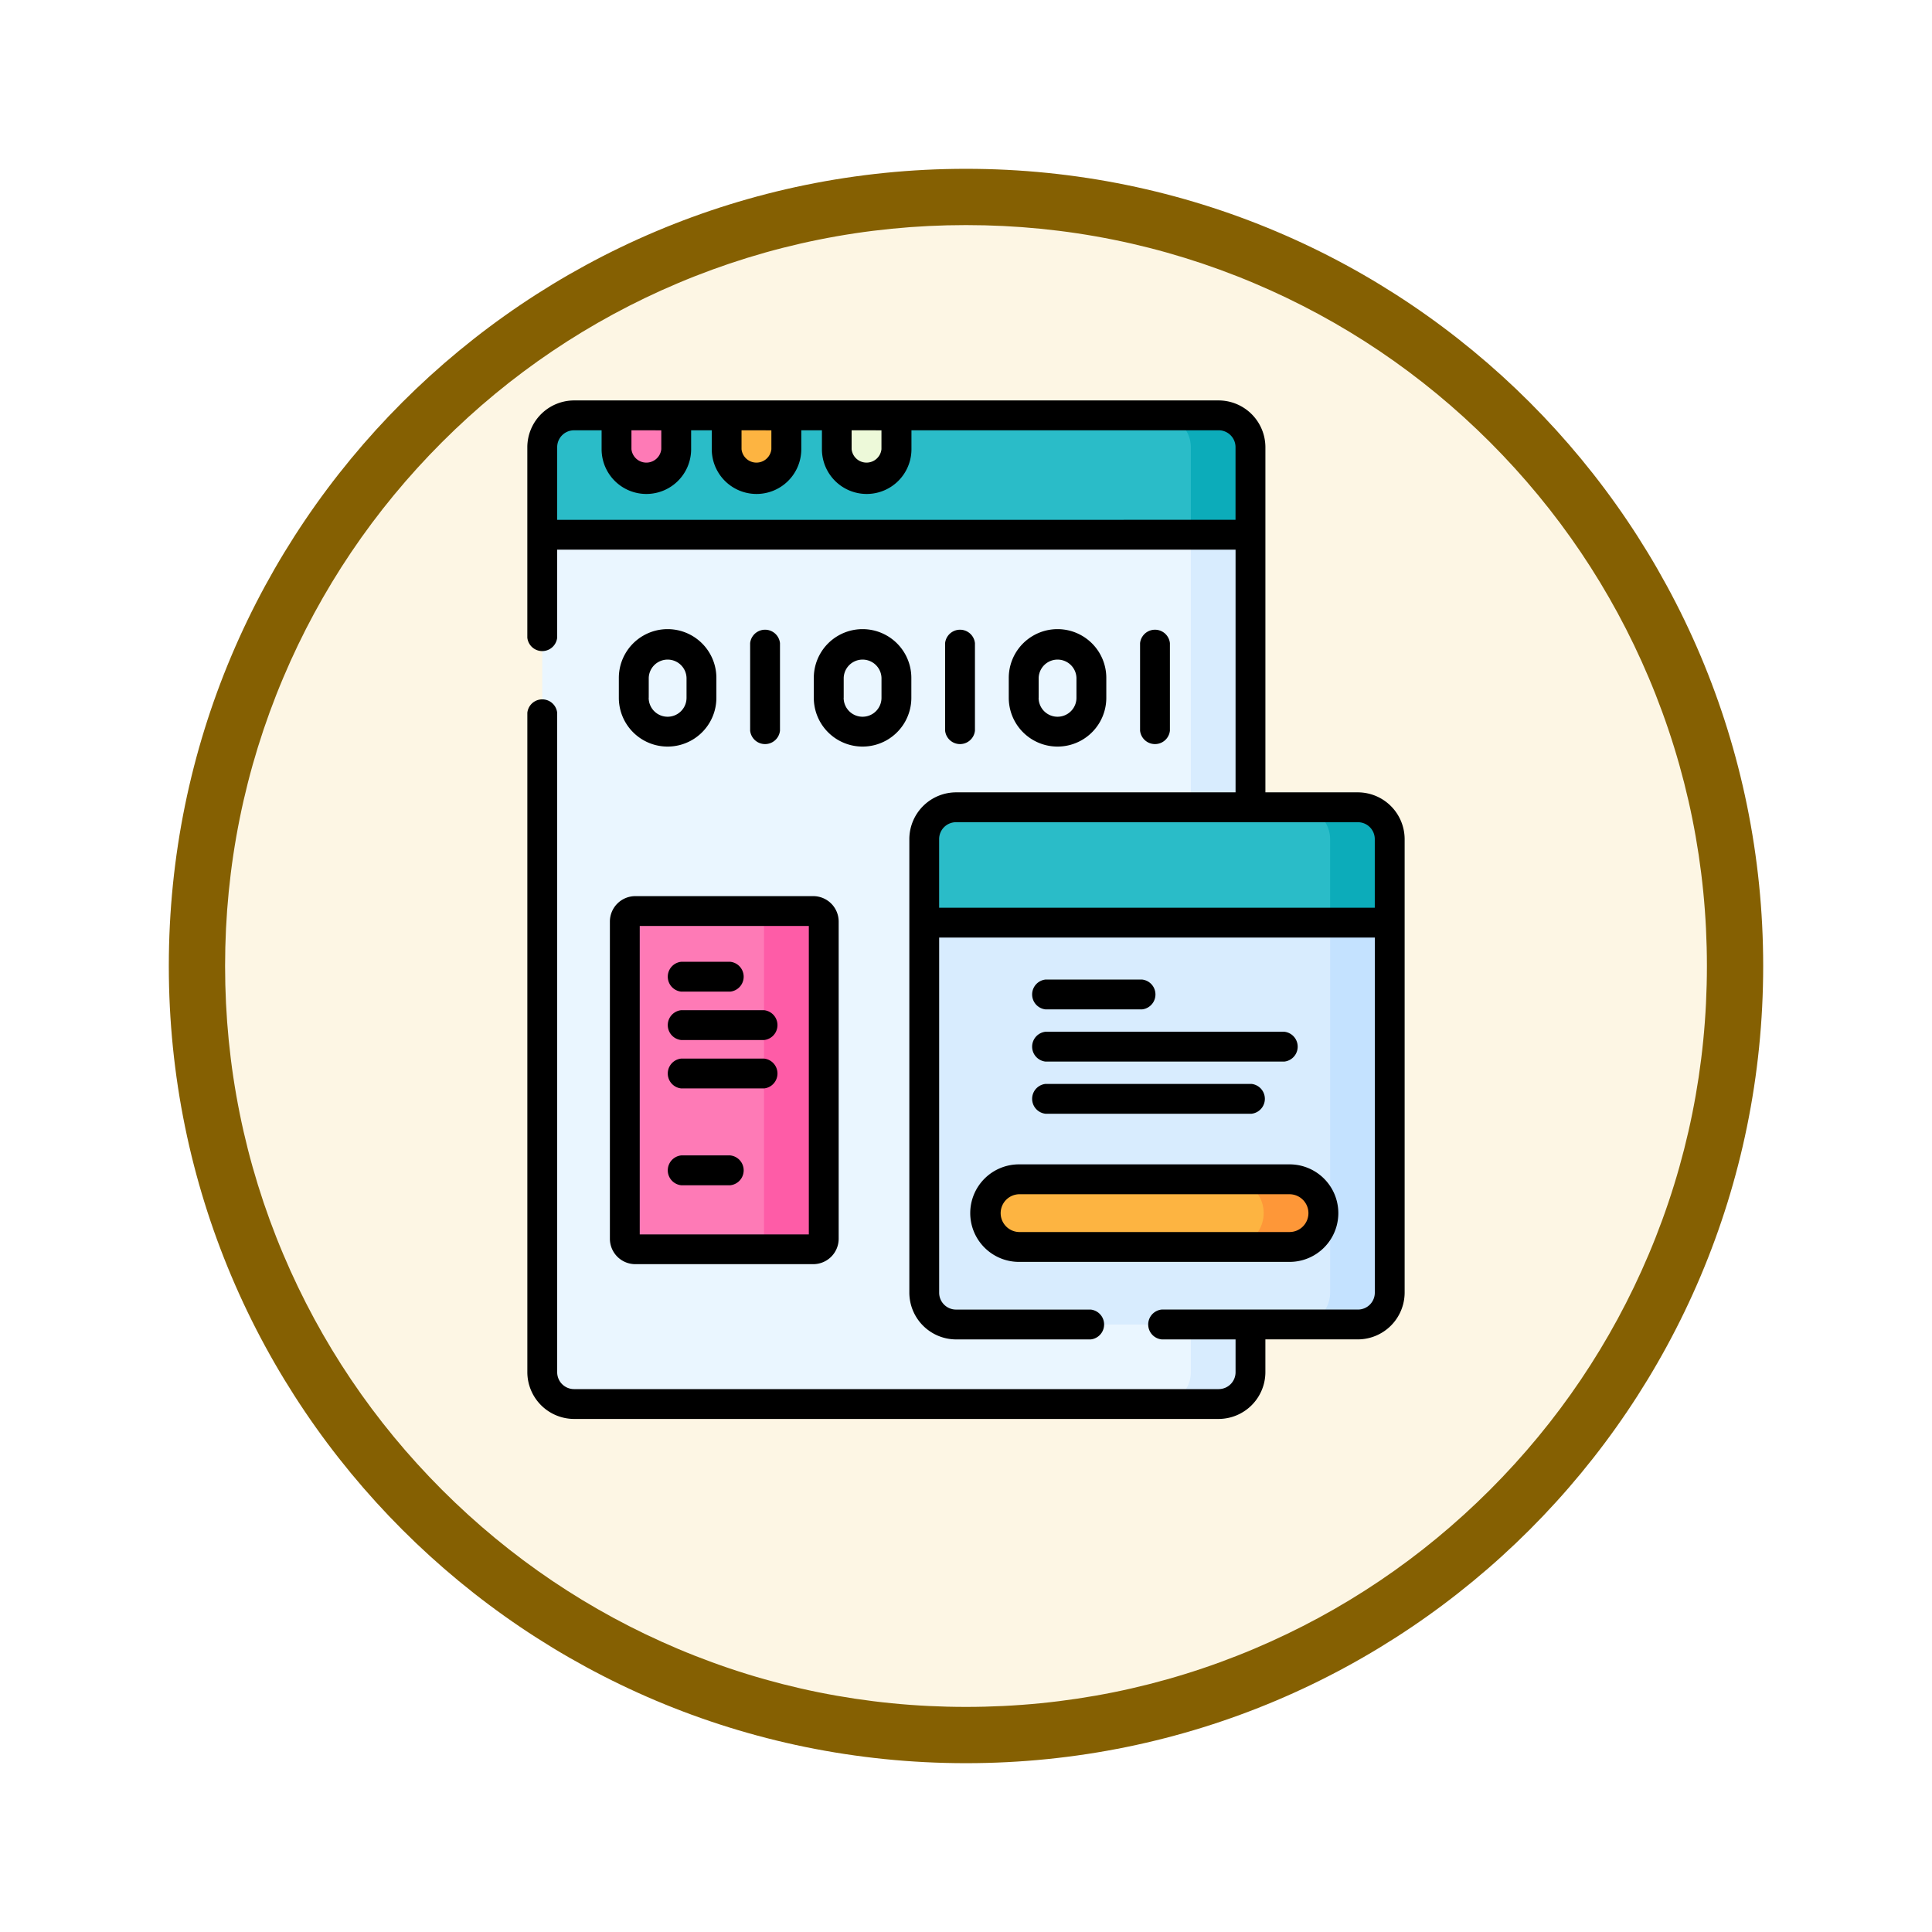 <svg xmlns="http://www.w3.org/2000/svg" xmlns:xlink="http://www.w3.org/1999/xlink" width="103" height="103" viewBox="0 0 103 103">
  <defs>
    <filter id="Trazado_982547" x="0" y="0" width="103" height="103" filterUnits="userSpaceOnUse">
      <feOffset dy="3" input="SourceAlpha"/>
      <feGaussianBlur stdDeviation="3" result="blur"/>
      <feFlood flood-opacity="0.161"/>
      <feComposite operator="in" in2="blur"/>
      <feComposite in="SourceGraphic"/>
    </filter>
  </defs>
  <g id="Grupo_1226969" data-name="Grupo 1226969" transform="translate(-1136 -4082.801)">
    <g id="Grupo_1226409" data-name="Grupo 1226409" transform="translate(1145 4088.801)">
      <g id="Grupo_1225608" data-name="Grupo 1225608">
        <g id="Grupo_1225482" data-name="Grupo 1225482">
          <g id="Grupo_1210959" data-name="Grupo 1210959">
            <g id="Grupo_1210290" data-name="Grupo 1210290">
              <g id="Grupo_1207485" data-name="Grupo 1207485">
                <g id="Grupo_1207313" data-name="Grupo 1207313">
                  <g id="Grupo_1202212" data-name="Grupo 1202212">
                    <g id="Grupo_1174813" data-name="Grupo 1174813">
                      <g id="Grupo_1201680" data-name="Grupo 1201680">
                        <g id="Grupo_1201330" data-name="Grupo 1201330">
                          <g id="Grupo_1172010" data-name="Grupo 1172010">
                            <g id="Grupo_1171046" data-name="Grupo 1171046">
                              <g id="Grupo_1148525" data-name="Grupo 1148525">
                                <g transform="matrix(1, 0, 0, 1, -9, -6)" filter="url(#Trazado_982547)">
                                  <g id="Trazado_982547-2" data-name="Trazado 982547" transform="translate(9 6)" fill="#fdf6e4">
                                    <path d="M 42.5 83.5 C 36.964 83.5 31.595 82.416 26.541 80.279 C 21.659 78.214 17.274 75.257 13.509 71.491 C 9.743 67.726 6.786 63.341 4.721 58.459 C 2.584 53.405 1.5 48.036 1.5 42.5 C 1.5 36.964 2.584 31.595 4.721 26.541 C 6.786 21.659 9.743 17.274 13.509 13.509 C 17.274 9.743 21.659 6.786 26.541 4.721 C 31.595 2.584 36.964 1.5 42.5 1.5 C 48.036 1.5 53.405 2.584 58.459 4.721 C 63.341 6.786 67.726 9.743 71.491 13.509 C 75.257 17.274 78.214 21.659 80.279 26.541 C 82.416 31.595 83.5 36.964 83.5 42.5 C 83.5 48.036 82.416 53.405 80.279 58.459 C 78.214 63.341 75.257 67.726 71.491 71.491 C 67.726 75.257 63.341 78.214 58.459 80.279 C 53.405 82.416 48.036 83.5 42.5 83.5 Z" stroke="none"/>
                                    <path d="M 42.5 3 C 37.166 3 31.994 4.044 27.126 6.103 C 22.422 8.092 18.198 10.941 14.569 14.569 C 10.941 18.198 8.092 22.422 6.103 27.126 C 4.044 31.994 3 37.166 3 42.5 C 3 47.834 4.044 53.006 6.103 57.874 C 8.092 62.578 10.941 66.802 14.569 70.431 C 18.198 74.059 22.422 76.908 27.126 78.897 C 31.994 80.956 37.166 82 42.5 82 C 47.834 82 53.006 80.956 57.874 78.897 C 62.578 76.908 66.802 74.059 70.431 70.431 C 74.059 66.802 76.908 62.578 78.897 57.874 C 80.956 53.006 82 47.834 82 42.5 C 82 37.166 80.956 31.994 78.897 27.126 C 76.908 22.422 74.059 18.198 70.431 14.569 C 66.802 10.941 62.578 8.092 57.874 6.103 C 53.006 4.044 47.834 3 42.5 3 M 42.5 0 C 65.972 0 85 19.028 85 42.5 C 85 65.972 65.972 85 42.5 85 C 19.028 85 0 65.972 0 42.5 C 0 19.028 19.028 0 42.5 0 Z" stroke="none" fill="#856002"/>
                                  </g>
                                </g>
                              </g>
                            </g>
                          </g>
                        </g>
                      </g>
                    </g>
                  </g>
                </g>
              </g>
            </g>
          </g>
        </g>
      </g>
    </g>
    <g id="codigo-binario_1_" data-name="codigo-binario (1)" transform="translate(1128.613 4104.149)">
      <path id="Trazado_1058657" data-name="Trazado 1058657" d="M79.061,60.212H44.7a1.7,1.7,0,0,1-1.7-1.7V9.2a1.7,1.7,0,0,1,1.7-1.7H79.061a1.7,1.7,0,0,1,1.7,1.7V58.515A1.7,1.7,0,0,1,79.061,60.212Z" transform="translate(-6.705 -6.705)" fill="#eaf6ff"/>
      <path id="Trazado_1058658" data-name="Trazado 1058658" d="M356.182,7.5H353a1.7,1.7,0,0,1,1.7,1.7V58.515a1.7,1.7,0,0,1-1.7,1.7h3.182a1.7,1.7,0,0,0,1.7-1.7V9.2A1.7,1.7,0,0,0,356.182,7.5Z" transform="translate(-283.826 -6.705)" fill="#d8ecfe"/>
      <path id="Trazado_1058659" data-name="Trazado 1058659" d="M80.758,13.864H43V9.2a1.7,1.7,0,0,1,1.7-1.7H79.061a1.7,1.7,0,0,1,1.7,1.7Z" transform="translate(-6.705 -6.705)" fill="#2abcc8"/>
      <path id="Trazado_1058660" data-name="Trazado 1058660" d="M356.182,7.5H353a1.7,1.7,0,0,1,1.7,1.7v4.667h3.182V9.2A1.7,1.7,0,0,0,356.182,7.5Z" transform="translate(-283.826 -6.705)" fill="#0cacba"/>
      <path id="Trazado_1058661" data-name="Trazado 1058661" d="M81.924,10.894A1.591,1.591,0,0,1,80.333,9.3V7.5h3.182V9.3A1.591,1.591,0,0,1,81.924,10.894Z" transform="translate(-40.078 -6.705)" fill="#fe7ab6"/>
      <path id="Trazado_1058662" data-name="Trazado 1058662" d="M137.258,10.894A1.591,1.591,0,0,1,135.667,9.3V7.5h3.182V9.3A1.591,1.591,0,0,1,137.258,10.894Z" transform="translate(-89.543 -6.705)" fill="#fdb441"/>
      <path id="Trazado_1058663" data-name="Trazado 1058663" d="M192.591,10.894A1.591,1.591,0,0,1,191,9.3V7.5h3.182V9.3A1.591,1.591,0,0,1,192.591,10.894Z" transform="translate(-139.008 -6.705)" fill="#edf9d9"/>
      <path id="Trazado_1058664" data-name="Trazado 1058664" d="M258.121,232.076H236.7a1.7,1.7,0,0,1-1.7-1.7V206.2a1.7,1.7,0,0,1,1.7-1.7h21.424a1.7,1.7,0,0,1,1.7,1.7v24.182A1.7,1.7,0,0,1,258.121,232.076Z" transform="translate(-178.341 -182.811)" fill="#d8ecfe"/>
      <path id="Trazado_1058665" data-name="Trazado 1058665" d="M426.182,204.5H423a1.7,1.7,0,0,1,1.7,1.7v24.182a1.7,1.7,0,0,1-1.7,1.7h3.182a1.7,1.7,0,0,0,1.7-1.7V206.2A1.7,1.7,0,0,0,426.182,204.5Z" transform="translate(-346.401 -182.811)" fill="#c4e2ff"/>
      <path id="Trazado_1058666" data-name="Trazado 1058666" d="M265.634,393.3a1.8,1.8,0,0,1,1.8-1.8h14.424a1.8,1.8,0,0,1,0,3.606H267.437A1.8,1.8,0,0,1,265.634,393.3Z" transform="translate(-205.726 -349.977)" fill="#fdb441"/>
      <path id="Trazado_1058667" data-name="Trazado 1058667" d="M391.816,391.5h-3.182a1.8,1.8,0,0,1,0,3.606h3.182a1.8,1.8,0,1,0,0-3.606Z" transform="translate(-315.68 -349.977)" fill="#fe9738"/>
      <path id="Trazado_1058668" data-name="Trazado 1058668" d="M259.818,210.652H235V206.2a1.7,1.7,0,0,1,1.7-1.7h21.424a1.7,1.7,0,0,1,1.7,1.7Z" transform="translate(-178.341 -182.811)" fill="#2abcc8"/>
      <path id="Trazado_1058669" data-name="Trazado 1058669" d="M426.182,204.5H423a1.7,1.7,0,0,1,1.7,1.7v4.455h3.182V206.2A1.7,1.7,0,0,0,426.182,204.5Z" transform="translate(-346.401 -182.811)" fill="#0cacba"/>
      <path id="Trazado_1058670" data-name="Trazado 1058670" d="M94.546,274.7H85.06a.56.56,0,0,1-.56-.56V257.226a.56.56,0,0,1,.56-.56h9.487a.56.56,0,0,1,.56.56v16.911A.56.56,0,0,1,94.546,274.7Z" transform="translate(-43.803 -229.444)" fill="#fe7ab6"/>
      <path id="Trazado_1058671" data-name="Trazado 1058671" d="M152.4,256.667h-3.182a.56.56,0,0,1,.56.56v16.911a.56.56,0,0,1-.56.56H152.4a.56.56,0,0,0,.56-.56V257.227A.56.56,0,0,0,152.4,256.667Z" transform="translate(-101.661 -229.445)" fill="#fe5ca7"/>
      <g id="Grupo_1226968" data-name="Grupo 1226968" transform="translate(35.5)">
        <path id="Trazado_1058672" data-name="Trazado 1058672" d="M289.344,292.7h5.144a.8.8,0,0,0,0-1.591h-5.144A.8.8,0,0,0,289.344,292.7Z" transform="translate(-261.716 -260.235)"/>
        <path id="Trazado_1058673" data-name="Trazado 1058673" d="M289.344,318.924h12.727a.8.8,0,0,0,0-1.591H289.344A.8.8,0,0,0,289.344,318.924Z" transform="translate(-261.716 -283.676)"/>
        <path id="Trazado_1058674" data-name="Trazado 1058674" d="M289.344,345.147h10.977a.8.8,0,0,0,0-1.591H289.344A.8.8,0,0,0,289.344,345.147Z" transform="translate(-261.716 -307.118)"/>
        <path id="Trazado_1058675" data-name="Trazado 1058675" d="M79.78,20.894H74.849V2.492A2.5,2.5,0,0,0,72.356,0H37.992A2.5,2.5,0,0,0,35.5,2.492V12.648a.8.8,0,0,0,1.591,0V7.955H73.258V20.894h-14.9a2.5,2.5,0,0,0-2.492,2.492V47.568a2.5,2.5,0,0,0,2.492,2.492h7.177a.8.8,0,0,0,0-1.591H58.356a.9.9,0,0,1-.9-.9V28.636H80.682V47.568a.9.9,0,0,1-.9.9H69.316a.8.8,0,0,0,0,1.591h3.942v1.75a.9.9,0,0,1-.9.9H37.992a.9.9,0,0,1-.9-.9V16.652a.8.8,0,0,0-1.591,0V51.811A2.5,2.5,0,0,0,37.992,54.3H72.356a2.5,2.5,0,0,0,2.492-2.492v-1.75H79.78a2.5,2.5,0,0,0,2.492-2.492V23.386A2.5,2.5,0,0,0,79.78,20.894Zm-25.4-19.3V2.6a.8.8,0,0,1-1.591,0V1.591Zm-5.869,0V2.6a.8.8,0,0,1-1.591,0V1.591Zm-5.869,0V2.6a.8.8,0,0,1-1.591,0V1.591Zm-5.55,4.773V2.492a.9.9,0,0,1,.9-.9H39.46V2.6a2.386,2.386,0,0,0,4.773,0V1.591h1.1V2.6a2.386,2.386,0,0,0,4.773,0V1.591h1.1V2.6a2.386,2.386,0,0,0,4.773,0V1.591H72.356a.9.9,0,0,1,.9.9V6.364ZM57.455,27.046V23.386a.9.9,0,0,1,.9-.9H79.78a.9.9,0,0,1,.9.9v3.659Z" transform="translate(-35.5)"/>
        <path id="Trazado_1058676" data-name="Trazado 1058676" d="M258.134,386.6a2.6,2.6,0,0,0,2.6,2.6h14.424a2.6,2.6,0,0,0,0-5.2H260.732A2.6,2.6,0,0,0,258.134,386.6Zm18.03,0a1.009,1.009,0,0,1-1.008,1.008H260.732a1.008,1.008,0,0,1,0-2.015h14.424A1.009,1.009,0,0,1,276.164,386.6Z" transform="translate(-234.521 -343.273)"/>
        <path id="Trazado_1058677" data-name="Trazado 1058677" d="M77,250.521v16.911a1.357,1.357,0,0,0,1.355,1.355h9.487a1.357,1.357,0,0,0,1.355-1.355V250.521a1.357,1.357,0,0,0-1.355-1.355H78.355A1.357,1.357,0,0,0,77,250.521Zm1.591.236h9.015V267.2H78.591Z" transform="translate(-72.598 -222.739)"/>
        <path id="Trazado_1058678" data-name="Trazado 1058678" d="M106.19,283.758h2.616a.8.8,0,0,0,0-1.591H106.19A.8.8,0,0,0,106.19,283.758Z" transform="translate(-97.987 -252.24)"/>
        <path id="Trazado_1058679" data-name="Trazado 1058679" d="M108.806,379.5H106.19a.8.8,0,0,0,0,1.591h2.616A.8.8,0,0,0,108.806,379.5Z" transform="translate(-97.987 -339.25)"/>
        <path id="Trazado_1058680" data-name="Trazado 1058680" d="M110.608,306.5H106.19a.8.8,0,0,0,0,1.591h4.418A.8.8,0,0,0,110.608,306.5Z" transform="translate(-97.987 -273.992)"/>
        <path id="Trazado_1058681" data-name="Trazado 1058681" d="M110.608,330.833H106.19a.8.8,0,0,0,0,1.591h4.418A.8.8,0,0,0,110.608,330.833Z" transform="translate(-97.987 -295.745)"/>
        <path id="Trazado_1058682" data-name="Trazado 1058682" d="M86.7,118.8v-1.061a2.6,2.6,0,0,0-5.2,0V118.8A2.6,2.6,0,0,0,86.7,118.8Zm-3.606,0v-1.061a1.008,1.008,0,0,1,2.015,0V118.8A1.008,1.008,0,0,1,83.091,118.8Z" transform="translate(-76.621 -102.946)"/>
        <path id="Trazado_1058683" data-name="Trazado 1058683" d="M149.091,120.011v-4.667a.8.8,0,0,0-1.591,0v4.667A.8.8,0,0,0,149.091,120.011Z" transform="translate(-135.621 -102.405)"/>
        <path id="Trazado_1058684" data-name="Trazado 1058684" d="M184.7,118.8v-1.061a2.6,2.6,0,0,0-5.2,0V118.8A2.6,2.6,0,0,0,184.7,118.8Zm-3.606,0v-1.061a1.008,1.008,0,0,1,2.015,0V118.8A1.008,1.008,0,0,1,181.091,118.8Z" transform="translate(-164.227 -102.946)"/>
        <path id="Trazado_1058685" data-name="Trazado 1058685" d="M247.091,120.011v-4.667a.8.8,0,0,0-1.591,0v4.667A.8.8,0,0,0,247.091,120.011Z" transform="translate(-223.227 -102.405)"/>
        <path id="Trazado_1058686" data-name="Trazado 1058686" d="M282.7,118.8v-1.061a2.6,2.6,0,0,0-5.2,0V118.8A2.6,2.6,0,0,0,282.7,118.8Zm-3.606,0v-1.061a1.008,1.008,0,0,1,2.015,0V118.8A1.008,1.008,0,0,1,279.091,118.8Z" transform="translate(-251.833 -102.946)"/>
        <path id="Trazado_1058687" data-name="Trazado 1058687" d="M345.091,120.011v-4.667a.8.8,0,0,0-1.591,0v4.667A.8.8,0,0,0,345.091,120.011Z" transform="translate(-310.833 -102.405)"/>
      </g>
    </g>
  </g>
</svg>
